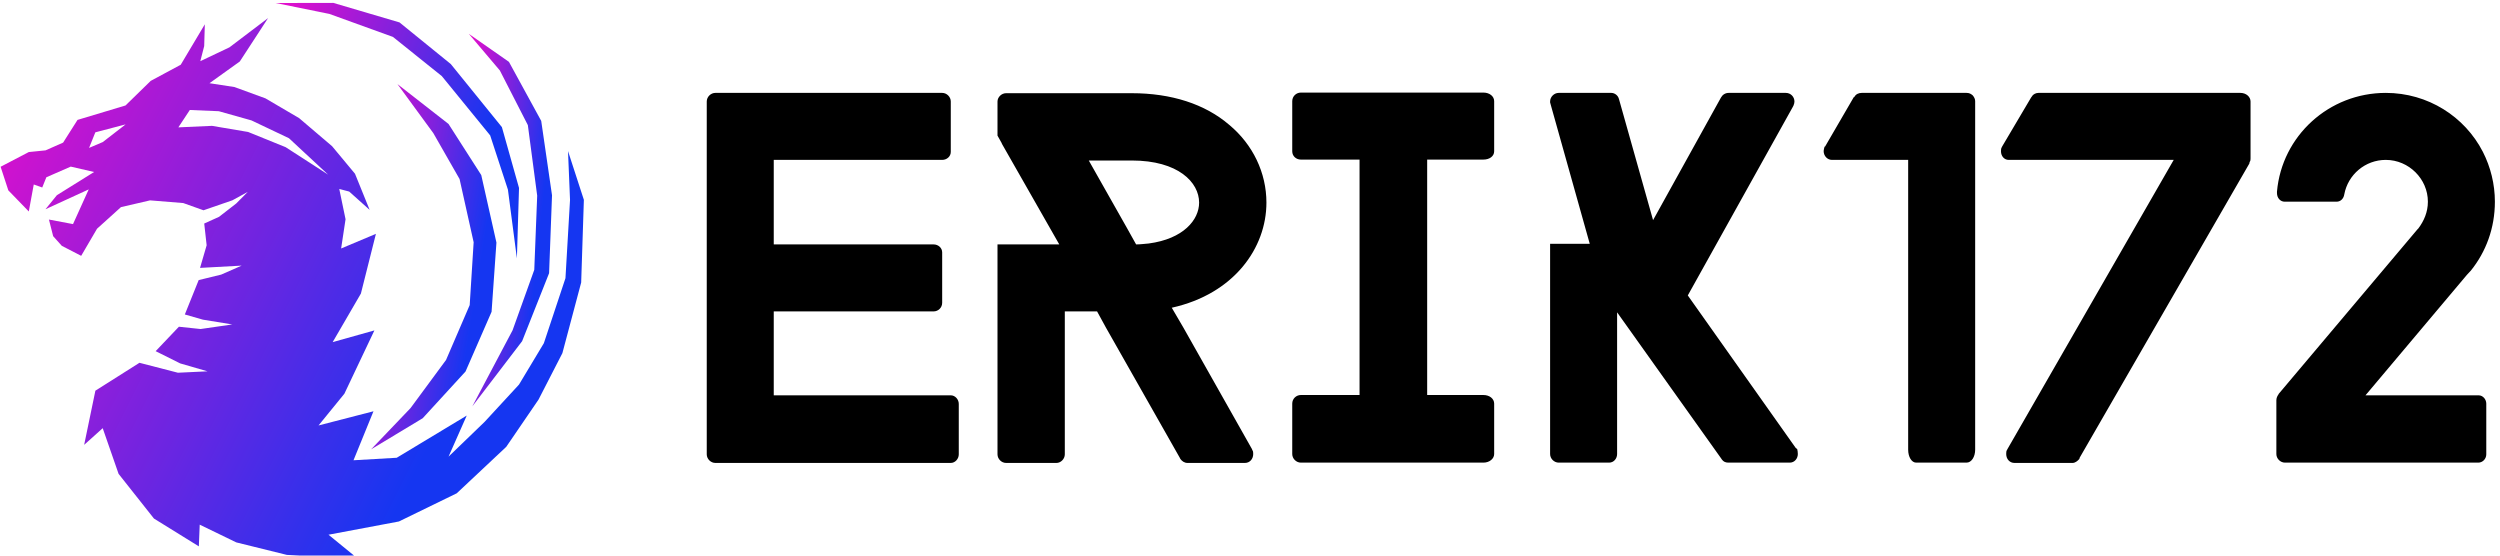 <svg data-v-423bf9ae="" xmlns="http://www.w3.org/2000/svg" viewBox="0 0 405 90" class="iconLeft"><!----><!----><!----><g data-v-423bf9ae="" id="c990050b-1830-4e66-b95a-f5d3a8f9ac68" fill="#000000" transform="matrix(4.979,0,0,4.979,109.614,-3.772)"><path d="M9.18 15.54C9.18 15.69 9.06 15.82 8.92 15.82L1.26 15.82C1.11 15.82 0.98 15.69 0.98 15.54L0.98 4.06C0.98 3.91 1.11 3.78 1.26 3.78L8.64 3.78C8.79 3.78 8.92 3.91 8.92 4.06L8.92 5.70C8.92 5.85 8.79 5.96 8.64 5.96L3.16 5.96L3.16 8.71L8.36 8.71C8.51 8.71 8.64 8.82 8.64 8.97L8.64 10.61C8.64 10.77 8.51 10.89 8.36 10.89L3.16 10.89L3.16 13.62L8.92 13.62C9.06 13.62 9.18 13.75 9.18 13.90ZM18.72 15.37L16.49 11.42L16.18 10.89L16.11 10.77C18.14 10.32 19.19 8.82 19.19 7.35C19.19 6.38 18.75 5.46 17.98 4.82C17.19 4.14 16.09 3.79 14.81 3.79L10.72 3.79C10.57 3.79 10.44 3.92 10.44 4.06L10.44 5.17L10.58 5.42L10.58 5.43L12.45 8.71L10.44 8.71L10.44 15.54C10.44 15.69 10.57 15.82 10.72 15.82L12.36 15.82C12.50 15.82 12.63 15.69 12.63 15.54L12.63 10.89L13.68 10.89L13.97 11.42L16.37 15.65L16.39 15.69C16.44 15.76 16.52 15.82 16.62 15.82L18.49 15.82C18.65 15.82 18.76 15.69 18.76 15.53C18.76 15.48 18.76 15.44 18.73 15.40ZM14.66 8.19L13.41 5.98L14.81 5.98C16.32 5.98 17.00 6.69 17.00 7.35C17.00 7.91 16.49 8.53 15.36 8.68C15.23 8.69 15.09 8.71 14.95 8.71ZM24.42 5.95L24.42 13.61L26.25 13.61C26.45 13.61 26.60 13.73 26.60 13.89L26.60 15.53C26.60 15.68 26.45 15.81 26.25 15.81L20.31 15.81C20.16 15.81 20.03 15.68 20.03 15.53L20.03 13.89C20.03 13.73 20.16 13.61 20.31 13.61L22.22 13.61L22.22 5.95L20.31 5.95C20.16 5.95 20.03 5.84 20.03 5.68L20.03 4.05C20.03 3.89 20.16 3.77 20.31 3.77L26.25 3.77C26.45 3.77 26.60 3.89 26.60 4.05L26.60 5.68C26.60 5.84 26.45 5.95 26.25 5.95ZM36.48 15.53C36.48 15.68 36.37 15.81 36.22 15.81L34.22 15.81C34.13 15.81 34.06 15.78 34.01 15.71L33.99 15.68L30.60 10.92L30.60 15.53C30.60 15.68 30.49 15.81 30.34 15.81L28.70 15.81C28.55 15.81 28.42 15.68 28.42 15.53L28.42 8.69L29.71 8.69L28.45 4.20L28.42 4.09L28.42 4.06C28.42 3.91 28.55 3.78 28.70 3.78L30.41 3.78C30.52 3.78 30.63 3.86 30.66 3.98L31.77 7.92L33.98 3.93C34.03 3.84 34.12 3.78 34.23 3.78L36.09 3.78C36.25 3.78 36.37 3.91 36.37 4.06C36.37 4.10 36.36 4.14 36.34 4.19L36.32 4.23L32.90 10.37L36.41 15.33L36.46 15.37C36.47 15.41 36.48 15.47 36.48 15.53ZM42.25 15.39C42.25 15.62 42.13 15.81 41.97 15.81L40.33 15.81C40.18 15.81 40.07 15.62 40.07 15.39L40.07 5.96L37.59 5.96C37.45 5.96 37.32 5.84 37.32 5.67C37.32 5.63 37.34 5.57 37.35 5.53C37.37 5.53 37.37 5.52 37.37 5.52L38.30 3.92C38.32 3.92 38.32 3.91 38.32 3.91C38.37 3.82 38.46 3.78 38.56 3.78L41.97 3.78C42.06 3.78 42.11 3.81 42.17 3.86C42.22 3.92 42.25 3.98 42.25 4.05ZM51.21 5.91C51.21 5.95 51.21 5.99 51.18 6.03L51.17 6.08L45.65 15.65L45.64 15.69C45.58 15.76 45.50 15.82 45.42 15.82L43.53 15.82C43.37 15.82 43.26 15.69 43.26 15.53C43.26 15.48 43.26 15.43 43.29 15.39L43.30 15.37L48.71 5.96L43.34 5.96C43.20 5.96 43.09 5.84 43.09 5.68C43.09 5.63 43.09 5.59 43.12 5.54L43.13 5.52L44.07 3.93L44.10 3.89C44.14 3.82 44.23 3.78 44.31 3.78L50.88 3.78C51.07 3.78 51.21 3.91 51.21 4.06ZM58.88 15.54C58.88 15.69 58.76 15.81 58.62 15.81L52.33 15.81C52.18 15.81 52.05 15.68 52.05 15.53L52.05 13.78C52.05 13.71 52.08 13.64 52.12 13.59L52.12 13.58L56.64 8.22L56.67 8.19C56.85 7.95 56.98 7.66 56.98 7.32C56.98 6.58 56.36 5.96 55.61 5.96C54.94 5.96 54.38 6.44 54.26 7.08C54.24 7.22 54.14 7.32 54.01 7.32L52.32 7.32C52.18 7.32 52.07 7.20 52.07 7.04L52.07 6.99C52.23 5.18 53.76 3.78 55.61 3.78C56.98 3.78 58.18 4.55 58.77 5.70C59.02 6.19 59.16 6.75 59.16 7.32C59.16 8.18 58.87 8.95 58.38 9.56L58.25 9.70L54.95 13.62L58.63 13.62C58.77 13.62 58.88 13.75 58.88 13.89Z"></path></g><defs data-v-423bf9ae=""><linearGradient data-v-423bf9ae="" gradientTransform="rotate(25)" id="79308b84-f88c-45ae-b8c7-b3fef06a8187" x1="0%" y1="0%" x2="100%" y2="0%"><stop data-v-423bf9ae="" offset="0%" style="stop-color: rgb(233, 13, 202); stop-opacity: 1;"></stop><stop data-v-423bf9ae="" offset="100%" style="stop-color: rgb(21, 54, 241); stop-opacity: 1;"></stop></linearGradient></defs><g data-v-423bf9ae="" id="cd8574bd-7273-4fa9-82e6-28ca6718a012" transform="matrix(1.058,0,0,1.058,-5.557,-7.434)" stroke="none" fill="url(#79308b84-f88c-45ae-b8c7-b3fef06a8187)"><path d="M81.266 44.171l-2.323-10.336-5.013-7.827-7.821-6.104 5.493 7.507 4.019 7.03 2.156 9.677-.605 9.621-3.621 8.403-5.435 7.369-6.041 6.319 7.902-4.764 6.558-7.156 3.988-9.141z"></path><path d="M88.123 25.541L83.181 16.5l-6.148-4.295 4.758 5.616 4.285 8.364 1.43 10.802-.446 11.351-3.326 9.269-6.162 11.64 7.626-9.979 4.131-10.411.448-11.927z"></path><path d="M80.307 27.759l2.719 8.309 1.373 10.521.324-10.787-2.621-9.31-7.824-9.656-7.854-6.377L56.291 7.47l-8.831.017 8.231 1.672 9.729 3.52 7.487 6.005z"></path><path d="M92.225 30.156l.309 7.482-.699 11.984-3.306 9.951-3.806 6.337-5.275 5.717-5.515 5.319 2.786-6.291-10.721 6.464-6.618.383L62.438 70l-8.413 2.172 3.959-4.86 4.596-9.694-6.39 1.793 4.322-7.435 2.3-9.143-5.326 2.24.677-4.476-.964-4.641 1.522.402 3.13 2.802-2.242-5.53-3.512-4.222-5.044-4.296-5.156-3.026-4.744-1.733-3.824-.587 4.643-3.33 4.327-6.644-5.911 4.48-4.465 2.121.595-2.312.096-3.335-3.688 6.19-4.599 2.473-3.857 3.765-7.346 2.208-2.208 3.477-2.681 1.186-2.578.262-4.312 2.25 1.181 3.616 3.135 3.231.76-4.134 1.298.463.63-1.565 3.737-1.633 3.573.825-5.696 3.551-1.747 2.151 6.622-3.04-2.406 5.316-3.688-.696.648 2.547 1.323 1.477 2.967 1.531 2.428-4.15 3.661-3.306 4.454-1.036 5.082.41 3.105 1.107 4.422-1.527 2.354-1.289-1.771 1.78-2.619 2.034-2.276 1.031.371 3.328-1.011 3.465 6.373-.349-3.134 1.375-3.448.842-2.119 5.262 2.767.795 4.497.733-4.852.701-3.322-.351-3.559 3.741 3.76 1.875 4.185 1.212-4.537.215-5.888-1.522-6.748 4.272-1.719 8.294 2.839-2.553 2.432 6.996 5.415 6.84 6.874 4.259.133-3.323 5.598 2.715 7.745 1.915 10.827.543-4.45-3.633 10.782-2.027 8.855-4.315 7.58-7.116 4.941-7.23 3.655-7.116 2.877-10.816.411-12.637.001-.02-2.428-7.465zM20.987 28.78l-2.096.893.959-2.383 4.64-1.22-3.503 2.71zm16.733-2.483l-5.159.23 1.755-2.659 4.437.186 5 1.408 5.743 2.729 6 5.575-6.506-4.205-5.748-2.329-5.522-.935z"></path></g><!----></svg>